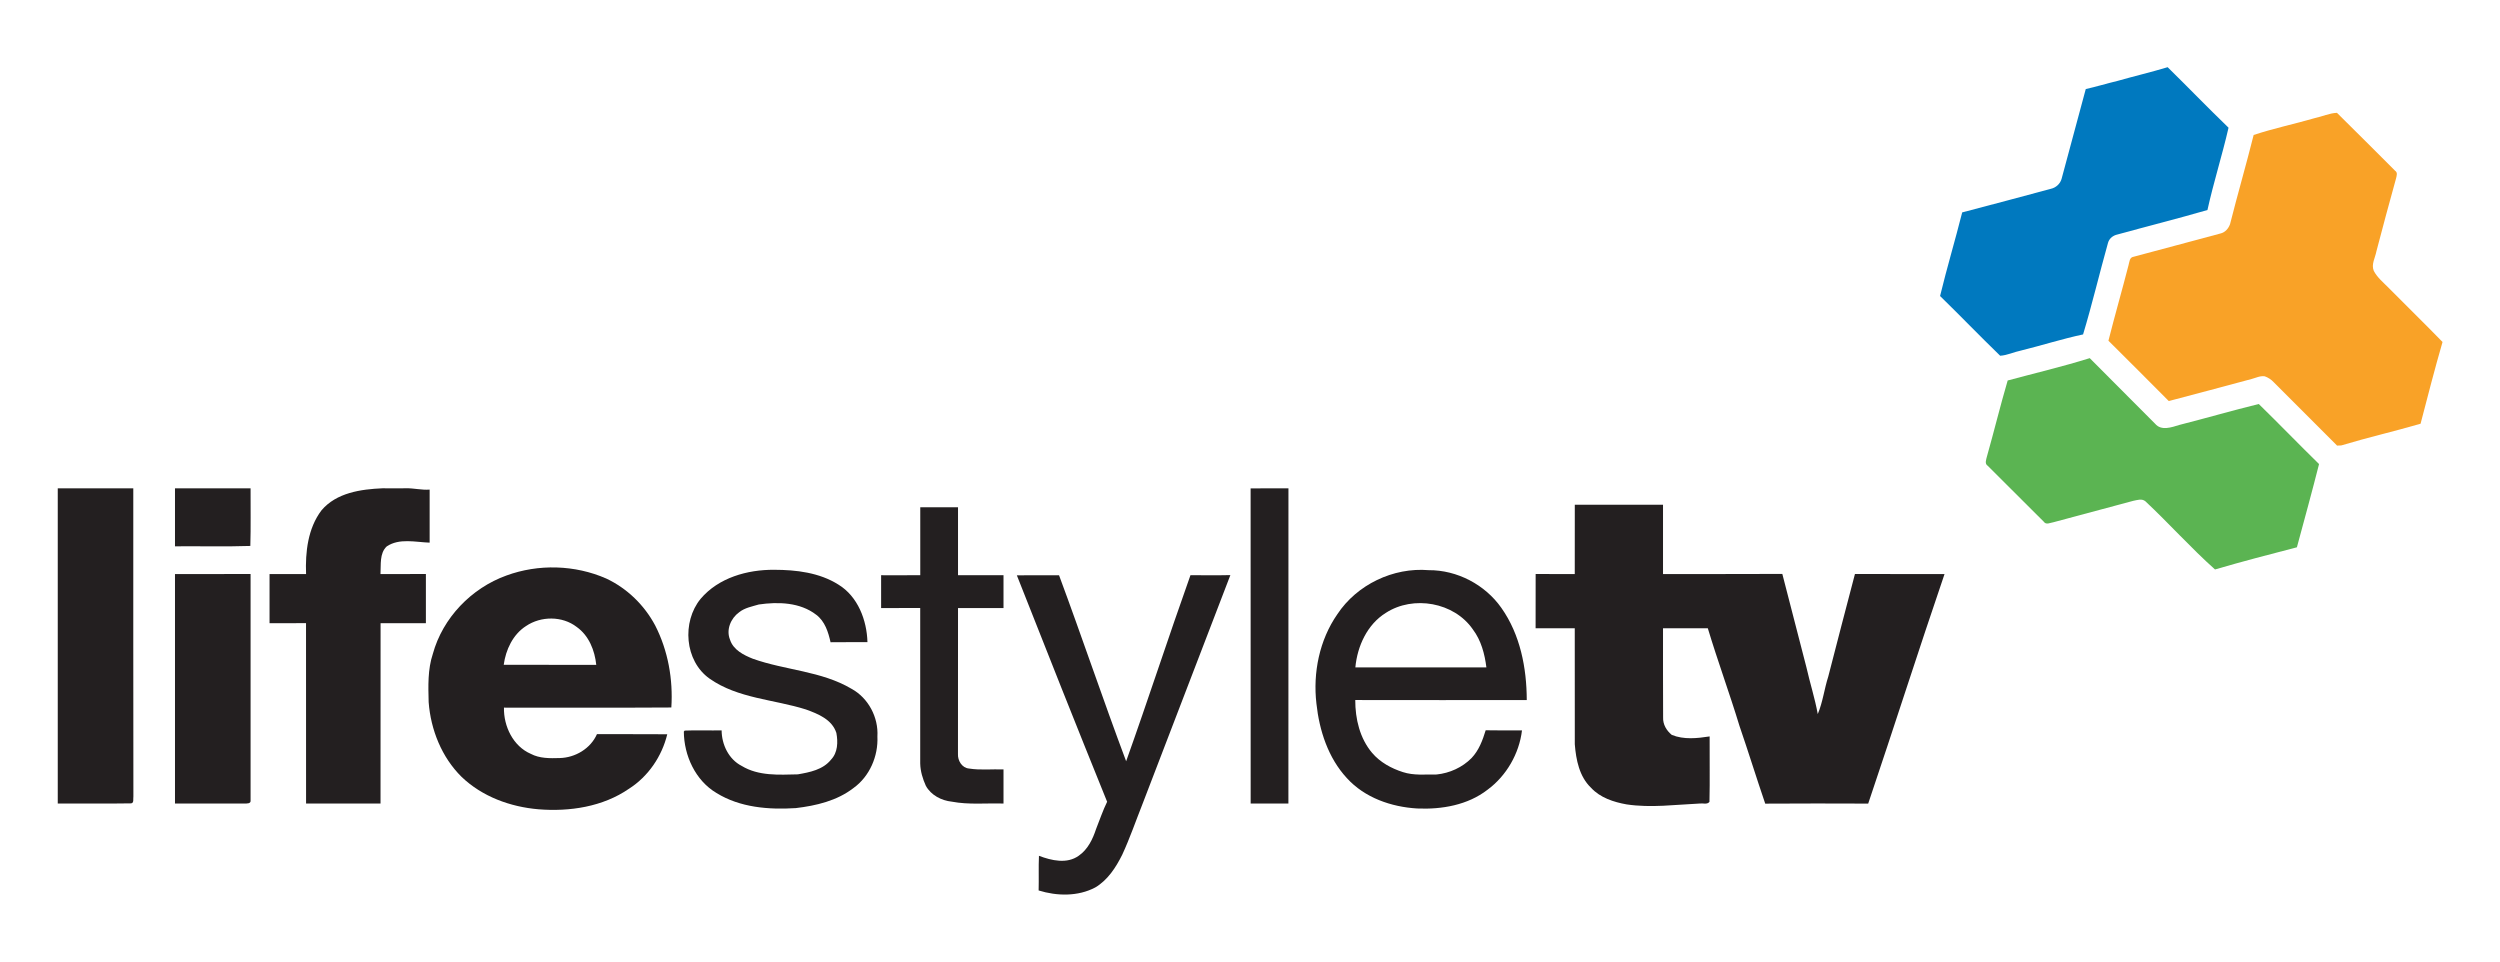 <?xml version="1.0" encoding="UTF-8" standalone="yes"?>
<svg xmlns="http://www.w3.org/2000/svg" xmlns:xlink="http://www.w3.org/1999/xlink" width="277.333px" height="106.667px" viewBox="0 0 208 80" version="1.1">
  <g id="surface1">
    <path style=" stroke:none;fill-rule:nonzero;fill:rgb(0%,47.451%,74.902%);fill-opacity:1;" d="M 176.168 6.734 C 177.555 6.34 178.965 6.008 180.348 5.59 C 182.047 7.258 183.699 8.969 185.414 10.625 C 184.887 12.922 184.168 15.172 183.66 17.473 C 181.172 18.195 178.66 18.824 176.164 19.512 C 175.801 19.59 175.488 19.84 175.387 20.203 C 174.676 22.738 174.07 25.305 173.312 27.824 C 171.57 28.195 169.867 28.742 168.137 29.168 C 167.559 29.285 167.004 29.562 166.414 29.598 C 164.727 27.965 163.098 26.27 161.414 24.629 C 161.977 22.301 162.668 20 163.254 17.672 C 165.715 17.039 168.168 16.363 170.625 15.711 C 171.043 15.621 171.406 15.301 171.523 14.883 C 172.195 12.391 172.871 9.902 173.535 7.41 C 174.418 7.211 175.285 6.945 176.168 6.734 Z M 176.168 6.734 "/>
    <path style=" stroke:none;fill-rule:nonzero;fill:rgb(97.647%,63.529%,15.294%);fill-opacity:1;" d="M 192.582 9.828 C 193.203 9.699 193.797 9.414 194.434 9.387 C 196.059 10.977 197.656 12.602 199.273 14.207 C 199.5 14.352 199.402 14.621 199.355 14.832 C 198.789 16.848 198.254 18.875 197.719 20.902 C 197.621 21.438 197.27 21.992 197.5 22.539 C 197.797 23.105 198.312 23.516 198.754 23.969 C 200.238 25.469 201.75 26.941 203.219 28.453 C 202.566 30.707 201.984 32.98 201.391 35.254 C 199.203 35.891 196.977 36.402 194.797 37.059 C 194.707 37.062 194.535 37.07 194.445 37.074 C 192.695 35.309 190.922 33.559 189.168 31.793 C 188.965 31.574 188.707 31.41 188.43 31.309 C 188.047 31.25 187.691 31.438 187.336 31.531 C 185.039 32.145 182.742 32.77 180.441 33.367 C 178.777 31.688 177.098 30.016 175.422 28.348 C 175.953 26.238 176.559 24.152 177.098 22.047 C 177.172 21.789 177.172 21.41 177.512 21.363 C 179.918 20.707 182.336 20.086 184.742 19.426 C 185.137 19.336 185.414 19.008 185.543 18.637 C 186.168 16.164 186.883 13.707 187.504 11.23 C 189.168 10.676 190.895 10.32 192.582 9.828 Z M 192.582 9.828 "/>
    <path style=" stroke:none;fill-rule:nonzero;fill:rgb(35.686%,70.588%,32.157%);fill-opacity:1;" d="M 167.039 31.656 C 169.316 31.043 171.621 30.5 173.867 29.797 C 175.676 31.625 177.5 33.434 179.309 35.258 C 179.816 35.867 180.68 35.551 181.32 35.355 C 183.527 34.793 185.723 34.156 187.93 33.613 C 189.617 35.258 191.258 36.961 192.945 38.609 C 192.359 40.926 191.723 43.23 191.102 45.535 C 188.824 46.125 186.543 46.719 184.289 47.379 C 182.273 45.582 180.465 43.551 178.492 41.703 C 178.195 41.461 177.809 41.609 177.477 41.672 C 175.27 42.262 173.062 42.859 170.852 43.449 C 170.586 43.488 170.23 43.695 170.043 43.406 C 168.488 41.855 166.938 40.309 165.383 38.758 C 165.098 38.574 165.258 38.227 165.316 37.969 C 165.91 35.867 166.426 33.746 167.039 31.656 Z M 167.039 31.656 "/>
    <path style=" stroke:none;fill-rule:nonzero;fill:rgb(13.725%,12.157%,12.549%);fill-opacity:1;" d="M 4.805 40.629 C 6.898 40.629 8.996 40.629 11.09 40.629 C 11.094 49.172 11.082 57.711 11.098 66.25 C 11.062 66.438 11.18 66.852 10.871 66.84 C 8.848 66.875 6.824 66.84 4.805 66.852 C 4.805 58.113 4.805 49.371 4.805 40.629 Z M 4.805 40.629 "/>
    <path style=" stroke:none;fill-rule:nonzero;fill:rgb(13.725%,12.157%,12.549%);fill-opacity:1;" d="M 14.559 40.629 C 16.656 40.629 18.754 40.629 20.848 40.629 C 20.84 42.227 20.875 43.824 20.828 45.422 C 18.742 45.492 16.648 45.434 14.559 45.453 C 14.555 43.844 14.555 42.238 14.559 40.629 Z M 14.559 40.629 "/>
    <path style=" stroke:none;fill-rule:nonzero;fill:rgb(13.725%,12.157%,12.549%);fill-opacity:1;" d="M 26.75 42.457 C 27.992 40.992 30.023 40.703 31.832 40.625 C 32.477 40.629 33.121 40.637 33.762 40.625 C 34.43 40.605 35.078 40.789 35.746 40.734 C 35.75 42.207 35.75 43.676 35.746 45.148 C 34.566 45.109 33.234 44.754 32.176 45.461 C 31.559 46.039 31.707 46.996 31.656 47.762 C 32.918 47.758 34.176 47.762 35.434 47.758 C 35.438 49.121 35.438 50.484 35.434 51.848 C 34.176 51.848 32.922 51.855 31.664 51.848 C 31.66 56.848 31.664 61.852 31.66 66.855 C 29.594 66.852 27.531 66.852 25.465 66.855 C 25.461 61.852 25.469 56.848 25.461 51.844 C 24.449 51.855 23.438 51.848 22.426 51.848 C 22.426 50.488 22.426 49.125 22.426 47.762 C 23.438 47.762 24.453 47.758 25.465 47.762 C 25.395 45.934 25.613 43.957 26.75 42.457 Z M 26.75 42.457 "/>
    <path style=" stroke:none;fill-rule:nonzero;fill:rgb(13.725%,12.157%,12.549%);fill-opacity:1;" d="M 104.051 40.633 C 105.098 40.629 106.148 40.629 107.199 40.629 C 107.203 49.371 107.199 58.113 107.195 66.855 C 106.148 66.852 105.098 66.848 104.055 66.855 C 104.047 58.113 104.055 49.371 104.051 40.633 Z M 104.051 40.633 "/>
    <path style=" stroke:none;fill-rule:nonzero;fill:rgb(13.725%,12.157%,12.549%);fill-opacity:1;" d="M 131.023 41.992 C 133.469 41.996 135.914 41.992 138.363 41.992 C 138.367 43.914 138.359 45.84 138.363 47.762 C 141.672 47.75 144.98 47.773 148.289 47.75 C 148.973 50.336 149.609 52.93 150.293 55.516 C 150.586 56.816 151 58.098 151.238 59.41 C 151.66 58.41 151.781 57.316 152.113 56.285 C 152.855 53.441 153.574 50.594 154.332 47.754 C 156.816 47.77 159.301 47.754 161.785 47.762 C 159.617 54.109 157.582 60.504 155.434 66.859 C 152.578 66.852 149.723 66.84 146.867 66.863 C 146.133 64.715 145.461 62.539 144.723 60.391 C 143.895 57.668 142.91 54.996 142.09 52.27 C 140.848 52.273 139.605 52.273 138.363 52.273 C 138.367 54.742 138.355 57.219 138.371 59.691 C 138.348 60.277 138.652 60.785 139.094 61.145 C 140.094 61.551 141.203 61.43 142.242 61.27 C 142.23 63.086 142.27 64.902 142.227 66.715 C 142.035 66.957 141.695 66.816 141.438 66.852 C 139.406 66.945 137.363 67.23 135.336 66.926 C 134.258 66.734 133.133 66.371 132.371 65.539 C 131.398 64.609 131.125 63.211 131.023 61.922 C 131.016 58.707 131.023 55.488 131.02 52.273 C 129.934 52.273 128.848 52.273 127.762 52.273 C 127.766 50.77 127.762 49.262 127.766 47.758 C 128.848 47.762 129.934 47.758 131.02 47.762 C 131.023 45.836 131.016 43.914 131.023 41.992 Z M 131.023 41.992 "/>
    <path style=" stroke:none;fill-rule:nonzero;fill:rgb(13.725%,12.157%,12.549%);fill-opacity:1;" d="M 76.566 42.207 C 77.609 42.207 78.66 42.207 79.707 42.207 C 79.707 44.09 79.707 45.977 79.707 47.859 C 80.969 47.859 82.23 47.863 83.492 47.859 C 83.496 48.77 83.492 49.68 83.492 50.59 C 82.23 50.59 80.969 50.594 79.707 50.59 C 79.703 54.637 79.711 58.68 79.703 62.73 C 79.672 63.273 80.031 63.887 80.617 63.941 C 81.566 64.094 82.535 63.98 83.492 64.016 C 83.492 64.961 83.496 65.906 83.492 66.855 C 82.059 66.809 80.613 66.969 79.195 66.699 C 78.328 66.609 77.461 66.16 77.031 65.379 C 76.766 64.793 76.574 64.16 76.562 63.512 C 76.562 59.203 76.566 54.895 76.562 50.586 C 75.477 50.594 74.391 50.59 73.309 50.59 C 73.309 49.68 73.305 48.77 73.309 47.859 C 74.395 47.859 75.48 47.867 76.566 47.855 C 76.562 45.973 76.562 44.09 76.566 42.207 Z M 76.566 42.207 "/>
    <path style=" stroke:none;fill-rule:nonzero;fill:rgb(13.725%,12.157%,12.549%);fill-opacity:1;" d="M 42.133 47.883 C 44.797 46.906 47.84 46.992 50.438 48.133 C 52.176 48.949 53.609 50.344 54.512 52.039 C 55.582 54.129 56.008 56.527 55.855 58.863 C 51.211 58.895 46.57 58.867 41.93 58.875 C 41.895 60.422 42.691 62.086 44.16 62.719 C 44.895 63.109 45.75 63.094 46.559 63.07 C 47.855 63.043 49.137 62.285 49.668 61.078 C 51.617 61.09 53.566 61.074 55.516 61.09 C 55.07 62.926 53.938 64.598 52.336 65.621 C 50.156 67.125 47.395 67.543 44.797 67.332 C 42.461 67.133 40.121 66.281 38.406 64.637 C 36.75 63.004 35.836 60.715 35.664 58.414 C 35.629 57.07 35.582 55.695 36.012 54.402 C 36.836 51.402 39.219 48.934 42.133 47.883 M 43.766 52.086 C 42.672 52.785 42.078 54.062 41.91 55.312 C 44.477 55.32 47.043 55.316 49.609 55.316 C 49.484 54.113 49 52.887 47.984 52.164 C 46.785 51.238 45.008 51.246 43.766 52.086 Z M 43.766 52.086 "/>
    <path style=" stroke:none;fill-rule:nonzero;fill:rgb(13.725%,12.157%,12.549%);fill-opacity:1;" d="M 58.293 49.82 C 59.785 48.062 62.18 47.391 64.41 47.406 C 66.246 47.41 68.168 47.637 69.754 48.637 C 71.379 49.629 72.121 51.598 72.172 53.426 C 71.148 53.434 70.125 53.418 69.102 53.434 C 68.914 52.59 68.633 51.688 67.91 51.148 C 66.566 50.109 64.742 50.059 63.133 50.293 C 62.57 50.461 61.965 50.566 61.496 50.941 C 60.801 51.441 60.395 52.398 60.738 53.223 C 61.008 54.07 61.871 54.504 62.641 54.809 C 65.336 55.77 68.344 55.824 70.848 57.309 C 72.25 58.074 73.098 59.691 73 61.277 C 73.078 62.91 72.352 64.598 71.012 65.562 C 69.641 66.625 67.898 67.035 66.211 67.234 C 63.965 67.379 61.57 67.188 59.617 65.98 C 57.855 64.941 56.906 62.852 56.895 60.867 L 56.965 60.785 C 57.988 60.742 59.012 60.785 60.039 60.77 C 60.047 61.949 60.629 63.172 61.707 63.723 C 63.109 64.578 64.809 64.461 66.379 64.426 C 67.375 64.254 68.473 64.039 69.141 63.203 C 69.707 62.613 69.727 61.738 69.586 60.98 C 69.227 59.859 68.062 59.391 67.051 59.027 C 64.383 58.184 61.387 58.117 59.035 56.461 C 56.953 54.988 56.723 51.734 58.293 49.82 Z M 58.293 49.82 "/>
    <path style=" stroke:none;fill-rule:nonzero;fill:rgb(13.725%,12.157%,12.549%);fill-opacity:1;" d="M 111.266 51.105 C 112.898 48.637 115.922 47.191 118.867 47.438 C 121.234 47.422 123.562 48.645 124.918 50.582 C 126.484 52.797 127.02 55.574 127.027 58.246 C 122.273 58.246 117.512 58.254 112.758 58.242 C 112.754 59.805 113.133 61.43 114.164 62.645 C 114.828 63.422 115.754 63.93 116.719 64.238 C 117.625 64.535 118.586 64.426 119.523 64.438 C 120.605 64.328 121.664 63.852 122.434 63.07 C 123.043 62.43 123.355 61.59 123.609 60.758 C 124.613 60.781 125.621 60.766 126.629 60.77 C 126.398 62.699 125.336 64.547 123.766 65.703 C 122.121 66.984 119.953 67.355 117.918 67.266 C 115.754 67.141 113.539 66.371 112.059 64.738 C 110.504 63.059 109.766 60.777 109.527 58.539 C 109.227 55.973 109.777 53.246 111.266 51.105 M 115.305 50.988 C 113.754 51.949 112.93 53.758 112.766 55.527 C 116.398 55.52 120.035 55.523 123.668 55.527 C 123.527 54.406 123.23 53.277 122.539 52.363 C 120.98 50.102 117.586 49.512 115.305 50.988 Z M 115.305 50.988 "/>
    <path style=" stroke:none;fill-rule:nonzero;fill:rgb(13.725%,12.157%,12.549%);fill-opacity:1;" d="M 14.559 47.762 C 16.656 47.754 18.754 47.766 20.848 47.758 C 20.848 54.027 20.855 60.301 20.848 66.57 C 20.898 66.891 20.523 66.848 20.32 66.855 C 18.398 66.848 16.477 66.855 14.559 66.852 C 14.555 60.488 14.555 54.125 14.559 47.762 Z M 14.559 47.762 "/>
    <path style=" stroke:none;fill-rule:nonzero;fill:rgb(13.725%,12.157%,12.549%);fill-opacity:1;" d="M 84.602 47.867 C 85.77 47.855 86.941 47.863 88.113 47.863 C 90.02 53 91.77 58.203 93.695 63.336 C 95.531 58.195 97.215 53 99.047 47.855 C 100.156 47.859 101.262 47.875 102.367 47.848 C 99.93 54.195 97.488 60.543 95.055 66.895 C 94.496 68.305 94.004 69.742 93.367 71.117 C 92.84 72.172 92.164 73.223 91.125 73.836 C 89.691 74.598 87.934 74.559 86.414 74.086 C 86.441 73.125 86.398 72.16 86.441 71.203 C 87.484 71.598 88.773 71.902 89.754 71.195 C 90.512 70.668 90.914 69.82 91.195 68.969 C 91.496 68.211 91.754 67.441 92.113 66.707 C 89.574 60.441 87.082 54.156 84.602 47.867 Z M 84.602 47.867 "/>
  </g>
</svg>
